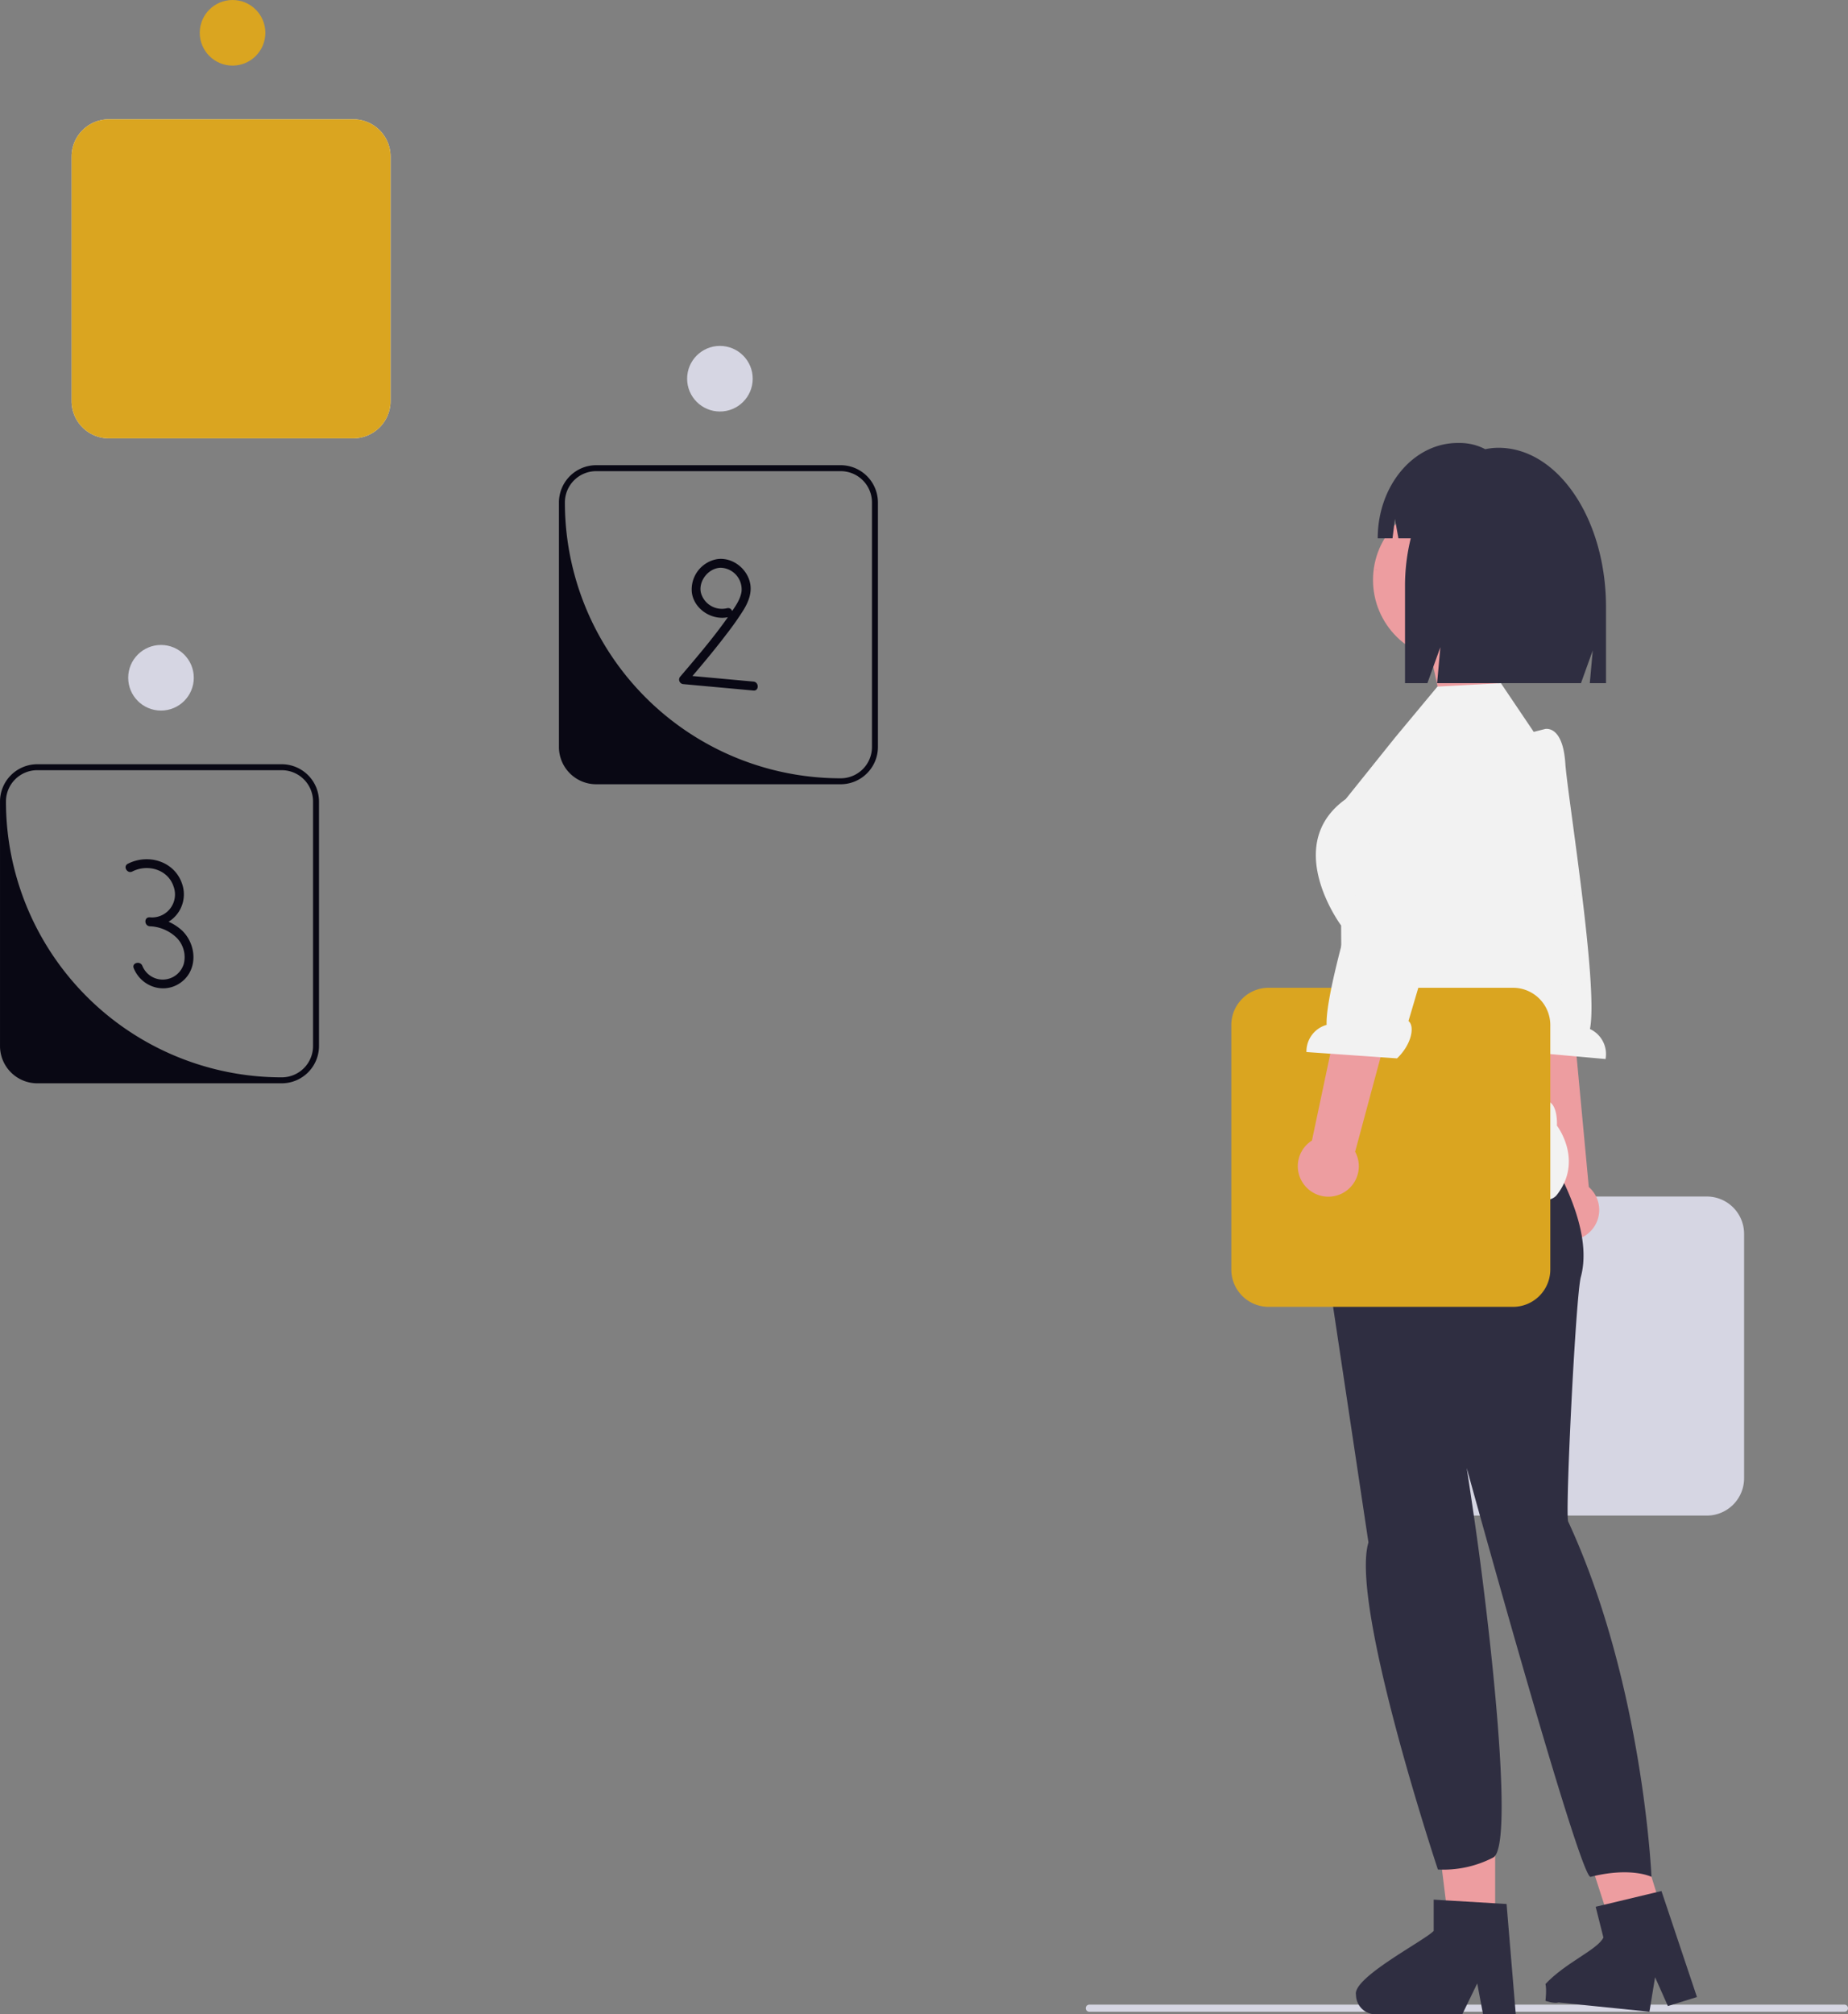 <svg xmlns="http://www.w3.org/2000/svg" width="734.045" height="799.946" viewBox="0 0 734.045 799.946" xmlns:xlink="http://www.w3.org/1999/xlink" role="img" artist="Katerina Limpitsouni" source="https://undraw.co/"><rect x="0" y="0" width="734.045" height="799.946" fill="#808080" stroke="none"/><g transform="translate(-626.272 -202)"><g transform="translate(626.272 202)"><path d="M23.753,0H0L5.633,26.053H30.158Z" transform="translate(567.58 256.72)" fill="#ed9da0"/><path d="M302.772,579.693a1.405,1.405,0,0,1-1.409,1.409H1.409a1.409,1.409,0,0,1,0-2.818H301.362A1.405,1.405,0,0,1,302.772,579.693Z" transform="translate(431.273 217.818)" fill="#d6d6e3"/><path d="M495.259,166.712h97.107a14.82,14.82,0,0,0,14.8-14.8V54.8a14.82,14.82,0,0,0-14.8-14.8H495.259a14.82,14.82,0,0,0-14.8,14.8V151.91A14.82,14.82,0,0,0,495.259,166.712ZM592.366,42.368A12.434,12.434,0,0,1,604.8,54.8V151.91a12.434,12.434,0,0,1-12.434,12.434H524.345a41.52,41.52,0,0,1-41.52-41.52V54.8a12.434,12.434,0,0,1,12.434-12.434Z" transform="translate(-452.035 7.369)" fill="#f2f2f2"/><path d="M495.259,166.712h97.107a14.82,14.82,0,0,0,14.8-14.8V54.8a14.82,14.82,0,0,0-14.8-14.8H495.259a14.82,14.82,0,0,0-14.8,14.8V151.91A14.82,14.82,0,0,0,495.259,166.712Z" transform="translate(-452.035 7.369)" fill="#daa520"/><ellipse cx="13.027" cy="13.027" rx="13.027" ry="13.027" transform="translate(79.343 0)" fill="#daa520"/><path d="M387.787,328.426h97.107a14.82,14.82,0,0,0,14.8-14.8V216.517a14.82,14.82,0,0,0-14.8-14.8H387.787a14.82,14.82,0,0,0-14.8,14.8v97.107A14.82,14.82,0,0,0,387.787,328.426Zm97.107-124.344a12.434,12.434,0,0,1,12.434,12.434v97.107a12.434,12.434,0,0,1-12.434,12.434h0A109.541,109.541,0,0,1,375.352,216.517h0a12.434,12.434,0,0,1,12.434-12.434h97.107Z" transform="translate(-150.974 -16.974)" fill="#090814"/><ellipse cx="13.027" cy="13.027" rx="13.027" ry="13.027" transform="translate(272.932 137.37)" fill="#d6d6e3"/><path d="M432.292,252.741a8.646,8.646,0,0,1-10.368-6.295c-.958-4.672,3.178-9.749,7.935-9.783a8.582,8.582,0,0,1,8.218,9.579c-.5,3.014-2.359,5.64-4.048,8.1-1.882,2.746-3.85,5.433-5.878,8.073-4.588,5.971-9.485,11.7-14.368,17.428a1.8,1.8,0,0,0,1.256,3.032l27.787,2.542c2.276.208,2.262-3.346,0-3.553l-27.787-2.542,1.256,3.032c5.381-6.313,10.755-12.636,15.765-19.25a116.647,116.647,0,0,0,6.877-9.772c1.814-2.989,3.189-6.4,2.666-9.951-.9-6.124-6.991-11.043-13.2-10.15A12.217,12.217,0,0,0,418.366,246.6c.976,6.771,8.375,11.291,14.871,9.564,2.207-.587,1.271-4.015-.944-3.426h0Z" transform="translate(-143.547 -11.186)" fill="#090814"/><path d="M575.259,428.712h97.107a14.82,14.82,0,0,0,14.8-14.8V316.8a14.82,14.82,0,0,0-14.8-14.8H575.259a14.82,14.82,0,0,0-14.8,14.8V413.91A14.82,14.82,0,0,0,575.259,428.712Zm97.107-124.344A12.434,12.434,0,0,1,684.8,316.8V413.91a12.434,12.434,0,0,1-12.434,12.434h0A109.541,109.541,0,0,1,562.824,316.8h0a12.434,12.434,0,0,1,12.434-12.434Z" transform="translate(-560.456 1.501)" fill="#090814"/><ellipse cx="13.027" cy="13.027" rx="13.027" ry="13.027" transform="translate(50.922 256.132)" fill="#d6d6e3"/><path d="M605.265,338.719c6.078-3.091,14.163-.829,16.384,5.99a9.121,9.121,0,0,1-9.494,12.214v3.553a16.213,16.213,0,0,1,10.757,4.614,10.951,10.951,0,0,1,2.794,10.285,8.726,8.726,0,0,1-16.472.8c-.845-2.093-4.283-1.178-3.426.944,3.025,7.489,12.25,10.551,18.877,5.574,6.762-5.079,6.075-15.074.244-20.606a20.256,20.256,0,0,0-12.773-5.159c-2.3-.149-2.239,3.329,0,3.553a12.579,12.579,0,0,0,10.98-4.951,12.754,12.754,0,0,0,1.94-11.761c-2.943-9.081-13.439-12.264-21.6-8.113-2.038,1.037-.242,4.1,1.793,3.068h0Z" transform="translate(-552.697 7.37)" fill="#090814"/><path d="M78.259,435.712h97.107a14.82,14.82,0,0,0,14.8-14.8V323.8a14.82,14.82,0,0,0-14.8-14.8H78.259a14.82,14.82,0,0,0-14.8,14.8V420.91A14.82,14.82,0,0,0,78.259,435.712Z" transform="translate(502.605 166.172)" fill="#d6d6e3"/><g transform="translate(580.119 289.454)"><path d="M132.2,342.184a12.035,12.035,0,0,1-4.055-18L112.051,216l23.794.152,9.929,106.2A12.1,12.1,0,0,1,132.2,342.184Z" transform="translate(-94.807 -140.415)" fill="#ed9da0"/><path d="M143.273,152.25s7.112-1.935,8.145,13.646c.828,12.474,13.257,88.472,9.782,105.476a10.96,10.96,0,0,1,6.2,11.922l-35.929-3.229c-4.929-6.52-4.954-13.824-2.13-15.349l-2.885-22.394-16.677-72.948,28.333-15.817,5.165-1.307Z" transform="translate(-109.775 -152.174)" fill="#f2f2f2"/></g><g transform="translate(538.554 694.522)"><path d="M177.223,582.871H158.908L150.2,512.226h27.031Z" transform="translate(-121.889 -512.226)" fill="#ed9da0"/><path d="M175.962,562.336V549.919l4.815.294,19.6,1.161,4.536.279,3.468,41.584.186,2.229h-13l-.418-2.214-1.889-10.063-4.877,10.063-1.068,2.214H152.833a7.79,7.79,0,0,1-7.741-7.756c-1.455-6.8,27.217-21.489,30.871-25.375Z" transform="translate(-145.038 -490.042)" fill="#2f2e41"/></g><g transform="translate(613.872 702.094)"><path d="M139.845,563.335,119,567.061,99.574,507.033,120.5,500.62Z" transform="translate(-91.719 -500.62)" fill="#ed9da0"/><path d="M111.743,555.667l-3.076-12.215,4.347-1.033L130.7,538.18l4.1-.971,13.38,39.959.717,2.142-11.545,3.57-.92-2.063-4.17-9.382-1.836,11.239-.4,2.471-36.062-3.685c-1.828.565-5.243-.644-5.243-.644s.548-4.507,0-6.685c8.043-8.587,20.742-13.639,23.023-18.465Z" transform="translate(-88.72 -488.32)" fill="#2f2e41"/></g><path d="M94.874,313.122l-.352-3.694,15.186-41.635,64.719,12.479s33.356,41.091,25.938,68.288c-2.012,7.376-6.311,94.315-5.017,97.111,29.812,64.388,33.08,141.1,33.08,141.1s-8.036-4.073-24.176,0c-4.211,1.063-49.215-162.389-49.215-162.389s1.411,9.014,3.378,22.72c6.077,42.342,15.623,127.581,7.142,131.995a43.012,43.012,0,0,1-21.967,4.758s-35-105.17-27.584-129.894" transform="translate(427.555 158.58)" fill="#2f2e41"/><path d="M151.671,158.344l16.75-20.137,25.2-1.36,13.7,20.313,7.592,21.413h0a108.821,108.821,0,0,1,5.568,65.187l-11.662,52.121s-1.8,6.142,2.911,6.88,4.142,9.791,4.142,9.791,10.664,13.785,0,27.5-85.308-42.7-85.308-42.7l-.409-64.282s-23.759-31.911,1.828-50.187l19.679-24.53Z" transform="translate(402.548 134.456)" fill="#f2f2f2"/><path d="M143.259,365.712h97.107a14.82,14.82,0,0,0,14.8-14.8V253.8a14.82,14.82,0,0,0-14.8-14.8H143.259a14.82,14.82,0,0,0-14.8,14.8V350.91A14.82,14.82,0,0,0,143.259,365.712Z" transform="translate(360.63 153.276)" fill="#daa520"/><g transform="translate(515.528 291.991)"><path d="M173.611,325.164a12.035,12.035,0,0,1,2.478-18.287l22.645-107,22.247,8.441L193.247,311.31a12.1,12.1,0,0,1-19.637,13.853Z" transform="translate(-170.501 -145.923)" fill="#ed9da0"/><path d="M191.566,154.564s-6.714-3.039-10.208,12.18c-2.8,12.184-27.134,85.245-26.4,102.586a10.96,10.96,0,0,0-8.011,10.788l35.986,2.516c5.9-5.655,7.086-12.862,4.54-14.817l6.4-21.652,28.047-69.375-25.463-20.114-4.892-2.111Z" transform="translate(-143.541 -154.316)" fill="#f2f2f2"/></g><ellipse cx="31.822" cy="31.822" rx="31.822" ry="31.822" transform="translate(545.375 198.49)" fill="#ed9da0"/><path d="M187.407,98.844c-.083,0-.284,0-.663.012C185.643,98.927,187.135,98.867,187.407,98.844Z" transform="translate(359.839 127.455)" fill="#2f2e41"/><path d="M963.121,339.846h0a25.54,25.54,0,0,0-5.253.558,21.821,21.821,0,0,0-10.027-2.468h-.91c-17.547,0-31.772,16.955-31.772,37.869h5.88l.95-7.717,1.392,7.717h4.9A78.752,78.752,0,0,0,926,394.778v38.545h8.889l5.147-14.281-1.287,14.281h57.139l4.679-12.983-1.17,12.983h6.433V403.058C1005.834,368.147,986.711,339.846,963.121,339.846Z" transform="translate(-367.913 -162.019)" fill="#2f2e41"/></g></g></svg>